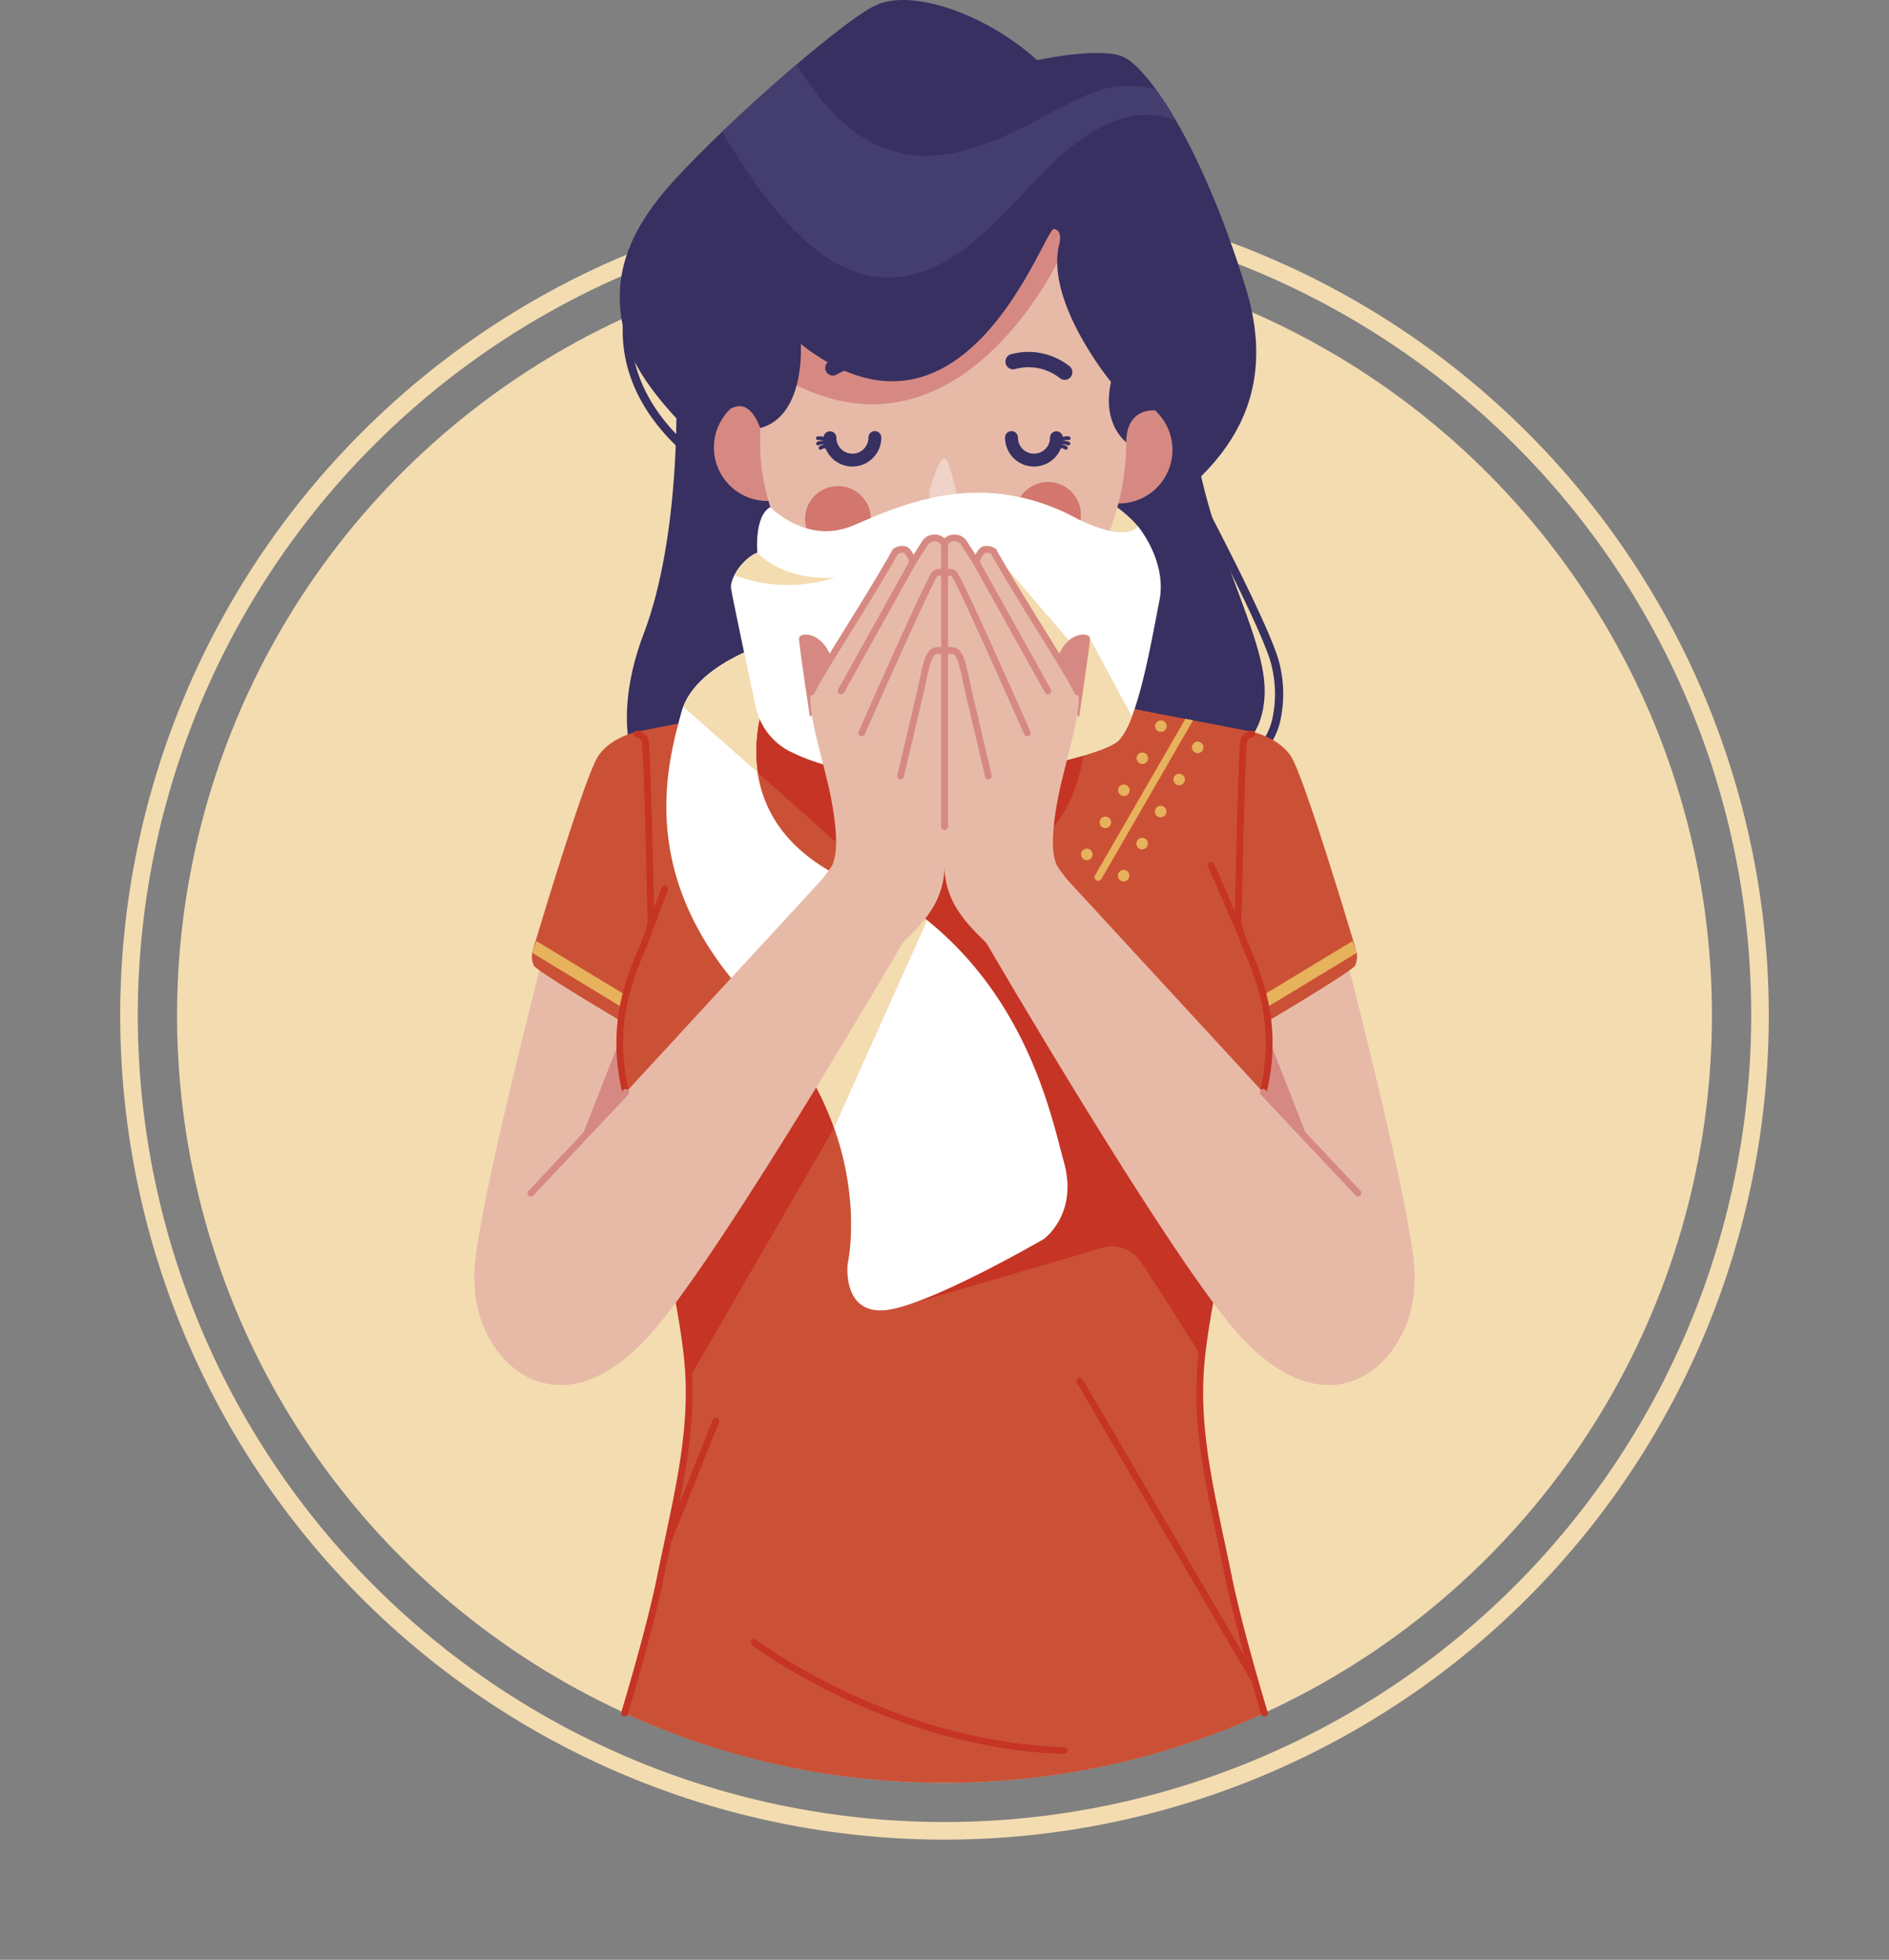 <svg xmlns="http://www.w3.org/2000/svg" width="237.036" height="245.926" viewBox="0 0 237.036 245.926">
  <rect x="0" y="0" width="237.036" height="245.926" fill="#808080" stroke="none"/>
  <g id="Grupo_459" data-name="Grupo 459" transform="translate(-228.156 -54.466)">
    <path id="Caminho_3575" data-name="Caminho 3575" d="M353.063,88.6a103.432,103.432,0,1,1-73.137,30.294A103.113,103.113,0,0,1,353.063,88.6Zm71.577,31.854a101.225,101.225,0,1,0,29.648,71.577A100.914,100.914,0,0,0,424.641,120.451Z" transform="translate(-6.389 -10.154)" fill="#f4dcb1" fill-rule="evenodd"/>
    <g id="Grupo_458" data-name="Grupo 458" transform="translate(228.156 54.466)">
      <circle id="Elipse_14" data-name="Elipse 14" cx="96.298" cy="96.298" r="96.298" transform="translate(0 60.326) rotate(-15.49)" fill="#f4dcb1"/>
      <g id="Grupo_457" data-name="Grupo 457" transform="translate(59.501)">
        <path id="Caminho_3576" data-name="Caminho 3576" d="M439.784,140.459a.514.514,0,1,1,.908-.484c.029.054,9.98,18.645,10.978,23.193a15.789,15.789,0,0,1,.072,7.156,9.008,9.008,0,0,1-3.211,5.054.515.515,0,1,1-.629-.815,8,8,0,0,0,2.841-4.489,14.792,14.792,0,0,0-.079-6.688C449.694,158.973,439.812,140.512,439.784,140.459Z" transform="translate(-350.599 -79.824)" fill="#373061" fill-rule="evenodd"/>
        <path id="Caminho_3577" data-name="Caminho 3577" d="M342.03,99.724a.515.515,0,1,1,.867.557c-.025.039-9.13,13.8,7.736,25.97a.514.514,0,0,1-.6.835C332.365,114.338,342,99.766,342.03,99.724Z" transform="translate(-320.747 -67.86)" fill="#373061" fill-rule="evenodd"/>
        <path id="Caminho_3578" data-name="Caminho 3578" d="M351.252,112.026s-9.335-7.7-11.4-14.289-1.033-12.393,4.39-18.977,22.075-21.43,26.722-23.625,14.076,1.243,20.269,6.882c0,0,7.808-1.718,10.778-.428s9.662,10.489,15.376,28.913-8.122,26.67-17.9,32.7l-34.953-2.086Z" transform="translate(-320.592 -54.466)" fill="#373061" fill-rule="evenodd"/>
        <path id="Caminho_3579" data-name="Caminho 3579" d="M351,118.813l-4.674,1.746s.648,18.046-4.1,30.471-.972,22.926,6.693,20.412c0,0,.448,7.569,6.8,9.318s14.249,3.106,14.249,3.106l21.373,1.184s20.3,5.62,21.807-18.193c0,0,6.908-.3,7.017-8.579s-9.391-21.742-9.391-38.9S351,118.813,351,118.813Z" transform="translate(-320.969 -71.465)" fill="#373061" fill-rule="evenodd"/>
        <path id="Caminho_3580" data-name="Caminho 3580" d="M427.767,146.665a14.573,14.573,0,0,0-5.725-4.077c-3.91-1.645-3.246,4.386-2.018,4.939S426.734,149.708,427.767,146.665Z" transform="translate(-344.455 -80.598)" fill="#f4dcb1" fill-rule="evenodd"/>
        <path id="Caminho_3581" data-name="Caminho 3581" d="M333.287,185.581c-4.143,1.184-6.979,6.688-8.618,14.7-1.663,8.133-12.8,48.787-11.744,54.505-.4-3.249,24.5-24.264,27.995-27.669,0,0-1.858-25.656-2.587-31.3S335.419,185.8,333.287,185.581Z" transform="translate(-312.855 -93.473)" fill="#e7baa8" fill-rule="evenodd"/>
        <path id="Caminho_3582" data-name="Caminho 3582" d="M328.564,244.348c7.014-6.538,15.14-13.509,17.028-15.347,0,0-1.858-25.656-2.587-31.3-.115-.892-.267-1.753-.449-2.569L339.2,191.9l-2.233,26.835,1.3,3.348-2.456,3.734-7.252,18.533Z" transform="translate(-317.527 -95.354)" fill="#d68982" fill-rule="evenodd"/>
        <path id="Caminho_3583" data-name="Caminho 3583" d="M336.679,185.069s-3.491.6-5.2,3.13-8.2,24.384-8.2,24.384a2.7,2.7,0,0,0,.137,1.912c.478.82,12.773,8.06,12.773,8.06l6.967-17.281S342.751,186.012,336.679,185.069Z" transform="translate(-315.922 -93.321)" fill="#cb5136" fill-rule="evenodd"/>
        <path id="Caminho_3584" data-name="Caminho 3584" d="M323.762,222.568c-.287.729-.459,1.171-.459,1.171a2.721,2.721,0,0,0-.07.311l13.872,8.41.9-1.26Z" transform="translate(-315.943 -104.477)" fill="#e6b25c" fill-rule="evenodd"/>
        <path id="Caminho_3585" data-name="Caminho 3585" d="M448.56,185.581c4.143,1.184,6.979,6.688,8.619,14.7,1.662,8.133,12.8,48.787,11.742,54.505.4-3.249-24.5-24.264-27.994-27.669,0,0,1.857-25.656,2.587-31.3S446.428,185.8,448.56,185.581Z" transform="translate(-350.957 -93.473)" fill="#e7baa8" fill-rule="evenodd"/>
        <path id="Caminho_3586" data-name="Caminho 3586" d="M457.955,244.348c-7.014-6.538-15.141-13.509-17.028-15.347,0,0,1.857-25.656,2.587-31.3.115-.892.268-1.753.448-2.569l3.354-3.227,2.232,26.835-1.295,3.348,2.457,3.734,7.252,18.533Z" transform="translate(-350.957 -95.354)" fill="#d68982" fill-rule="evenodd"/>
        <path id="Caminho_3587" data-name="Caminho 3587" d="M448.576,185.069s3.491.6,5.2,3.13,8.2,24.384,8.2,24.384a2.7,2.7,0,0,1-.137,1.912c-.478.82-12.774,8.06-12.774,8.06L442.1,205.274S442.505,186.012,448.576,185.069Z" transform="translate(-351.304 -93.321)" fill="#cb5136" fill-rule="evenodd"/>
        <path id="Caminho_3588" data-name="Caminho 3588" d="M463.707,222.568c.287.729.459,1.171.459,1.171a2.846,2.846,0,0,1,.07.311l-13.871,8.41-.9-1.26Z" transform="translate(-353.498 -104.477)" fill="#e6b25c" fill-rule="evenodd"/>
        <path id="Caminho_3589" data-name="Caminho 3589" d="M391.92,130.512h0a11.187,11.187,0,0,1,11.154,11.155v21.354a11.187,11.187,0,0,1-11.154,11.155h0a11.188,11.188,0,0,1-11.155-11.155V141.667A11.188,11.188,0,0,1,391.92,130.512Z" transform="translate(-333.059 -77.09)" fill="#e6b5a3" fill-rule="evenodd"/>
        <path id="Caminho_3590" data-name="Caminho 3590" d="M392.551,177.8s-4.712,6.758-12.943,6.758-12.943-6.758-12.943-6.758c-.882-.991-2.618-.379-6.224.915s-11.059,2.416-19.09,4.049h0a.826.826,0,0,0-.33.36,1.349,1.349,0,0,1,1,.773c.3.684.662,19.284.753,22.562s-6.829,10.655-2.458,24.134c.808,2.49,1.51,4.622,2.12,6.457,0,0,4.266,16.488,4.994,25.23s-1.468,16.826-3.454,26.6c-1.026,5.047-2.917,11.772-4.508,17.1a95.929,95.929,0,0,0,40.139,8.745h0a95.931,95.931,0,0,0,40.137-8.743c-1.59-5.326-3.482-12.052-4.508-17.1-1.987-9.773-4.183-17.855-3.455-26.6s4.994-25.23,4.994-25.23c.612-1.835,1.312-3.966,2.121-6.457,4.372-13.479-2.549-20.855-2.457-24.134s.455-21.879.75-22.562a1.353,1.353,0,0,1,1-.773.809.809,0,0,0-.332-.36h0c-8.03-1.633-15.482-2.757-19.089-4.049S393.434,176.8,392.551,177.8Z" transform="translate(-320.594 -91.011)" fill="#cb5136" fill-rule="evenodd"/>
        <path id="Caminho_3591" data-name="Caminho 3591" d="M360.266,180.292c-1.132.289-2.438.576-3.876.87l-.082,3.515,2,4.147L369.8,199.048l-23.688,45.144a156.892,156.892,0,0,1,3.47,18.972q.075.9.108,1.79l18.221-31.528,17.026-13.066-9.368,35.732,26.525-7.755a4.356,4.356,0,0,1,4.262,1.857c.976,1.34,4.629,7.125,7.676,11.985.94-8.936,4.9-24.245,4.9-24.245.3-.906.625-1.885.973-2.943l-37.933-43.639-14.491-10.574Z" transform="translate(-322.751 -91.9)" fill="#c53424" fill-rule="evenodd"/>
        <g id="Grupo_443" data-name="Grupo 443" transform="translate(39.847 86.293)">
          <path id="Caminho_3592" data-name="Caminho 3592" d="M369.577,178.71s.981-.081,1.254,3.525c1.458,19.332,15.457,19.069,17.913,7.35v-5.032c-8.23,0-12.943-6.758-12.943-6.758C374.919,176.8,373.183,177.416,369.577,178.71Z" transform="translate(-369.577 -177.304)" fill="#c53424" fill-rule="evenodd"/>
          <path id="Caminho_3593" data-name="Caminho 3593" d="M416.029,178.71s-.981-.081-1.254,3.525c-1.459,19.332-15.456,19.069-17.914,7.35v-5.032c8.231,0,12.943-6.758,12.943-6.758C410.687,176.8,412.423,177.416,416.029,178.71Z" transform="translate(-377.694 -177.304)" fill="#c53424" fill-rule="evenodd"/>
        </g>
        <path id="Caminho_3594" data-name="Caminho 3594" d="M380.061,173.3l16.8-6.631,5.46-2.155v-2.382a20.27,20.27,0,0,1-11,3.347h-.311a19.1,19.1,0,0,1-11-3.924V168c-.053.721-.351,3.7-1.775,4.976a1.423,1.423,0,0,1,.139.137s.174.249.511.651Z" transform="translate(-332.307 -86.325)" fill="#d2887a" fill-rule="evenodd"/>
        <g id="Grupo_444" data-name="Grupo 444" transform="translate(30.086 49.492)">
          <path id="Caminho_3595" data-name="Caminho 3595" d="M426.123,125.373c.168.023.33.051.493.086h0a6.712,6.712,0,1,1-5.61,1.31c-.185,1.98.112,4.433,2.639,4.7L423.6,127.6A2.306,2.306,0,0,1,426.123,125.373Z" transform="translate(-374.365 -125.052)" fill="#d68982" fill-rule="evenodd"/>
          <path id="Caminho_3596" data-name="Caminho 3596" d="M361.553,124.918c-.166.021-.331.047-.492.08h0a6.713,6.713,0,1,0,5.591,1.389c.157,1.982-.174,4.431-2.7,4.659l.1-3.868A2.306,2.306,0,0,0,361.553,124.918Z" transform="translate(-355.682 -124.917)" fill="#d68982" fill-rule="evenodd"/>
        </g>
        <path id="Caminho_3597" data-name="Caminho 3597" d="M386.907,144.9c-12.526,0-22.975-15.455-22.975-27.658v-16.21A23.04,23.04,0,0,1,386.9,78.057h0a23.04,23.04,0,0,1,22.971,22.972V116.9C409.878,130.269,400.763,144.9,386.907,144.9Z" transform="translate(-328.051 -61.485)" fill="#e7baa8" fill-rule="evenodd"/>
        <path id="Caminho_3598" data-name="Caminho 3598" d="M362.654,110.683V106.71a22.854,22.854,0,0,1,5.34-14.682l34.58.858.686,3.687L401.031,98.2s-13.237,28.385-35.773,14.193C364.331,111.811,363.467,111.241,362.654,110.683Z" transform="translate(-327.67 -65.641)" fill="#d68982" fill-rule="evenodd"/>
        <path id="Caminho_3599" data-name="Caminho 3599" d="M413.541,140.571a4.13,4.13,0,1,0,4.2,4.053A4.13,4.13,0,0,0,413.541,140.571Z" transform="translate(-341.604 -80.082)" fill="#d3766d" fill-rule="evenodd"/>
        <path id="Caminho_3600" data-name="Caminho 3600" d="M376.018,141.293a4.129,4.129,0,1,0,4.2,4.052A4.131,4.131,0,0,0,376.018,141.293Z" transform="translate(-330.44 -80.297)" fill="#d3766d" fill-rule="evenodd"/>
        <path id="Caminho_3601" data-name="Caminho 3601" stroke="#c53424" d="M341.02,185.581a1.349,1.349,0,0,1,1,.773c.3.684.662,19.284.753,22.562s-6.829,10.655-2.458,24.134c.808,2.49,1.51,4.622,2.12,6.457,0,0,4.266,16.488,4.994,25.23s-1.468,16.826-3.454,26.6c-1.026,5.047-2.917,11.772-4.508,17.1m77.259-98.01-3.633-8.333m-70.5,8.006,1.928-5.109m11.2,94.588s17.05,12.9,38.906,13.552m23.922-8.786L396.593,266.79m-51.675,20.042,5.994-15.016m68.836,36.62c-1.59-5.326-3.482-12.052-4.508-17.1-1.987-9.773-4.183-17.855-3.455-26.6s4.994-25.23,4.994-25.23c.612-1.835,1.312-3.966,2.121-6.457,4.372-13.479-2.549-20.855-2.457-24.134s.455-21.879.75-22.562a1.353,1.353,0,0,1,1-.773" fill="none" transform="translate(-320.594 -93.473)" stroke-linecap="round" stroke-linejoin="round" stroke-width="0.85" fill-rule="evenodd"/>
        <path id="Caminho_3602" data-name="Caminho 3602" d="M383.544,118.019a.962.962,0,1,1-.795,1.753,6.3,6.3,0,0,0-5.68.365.966.966,0,1,1-1.028-1.635A8.326,8.326,0,0,1,383.544,118.019Z" transform="translate(-331.519 -73.17)" fill="#373061" fill-rule="evenodd"/>
        <path id="Caminho_3603" data-name="Caminho 3603" d="M362.652,168.209s-11.692,2.585-13.587,9.489-5.791,21.406,9.452,36.923,11.418,32.274,11.418,32.274-.728,6.194,4.554,5.829,20.035-8.925,20.035-8.925,4.372-3.1,2.551-9.654c-1.52-5.47-4.364-20.03-17.156-30.358a29.359,29.359,0,0,0-8.162-4.249c-19.126-7.468-12.031-23.89-12.031-23.89Z" transform="translate(-323.068 -88.305)" fill="#fff" fill-rule="evenodd"/>
        <path id="Caminho_3604" data-name="Caminho 3604" d="M363.551,168.209s-10.878,2.405-13.35,8.773l9.327,8.247a19.4,19.4,0,0,1,1.1-9.581l2.925-7.439Zm-1.226,49.662a40.268,40.268,0,0,1,6.806,11.96l11.687-26.044a43.271,43.271,0,0,0-8.1-4.226Z" transform="translate(-323.966 -88.305)" fill="#f4dcb1" fill-rule="evenodd"/>
        <path id="Caminho_3605" data-name="Caminho 3605" d="M415.8,119.118a.962.962,0,0,1-1.228,1.482,6.307,6.307,0,0,0-5.577-1.142.966.966,0,0,1-.562-1.849A8.329,8.329,0,0,1,415.8,119.118Z" transform="translate(-341.086 -73.154)" fill="#373061" fill-rule="evenodd"/>
        <path id="Caminho_3606" data-name="Caminho 3606" d="M396.7,137.511a19.871,19.871,0,0,1,.913,3.686c-.115.492-2.665.84-3.295.159-.42-.454.23-2.337.775-3.6C395.841,136.035,396.211,135.914,396.7,137.511Z" transform="translate(-337.052 -78.837)" fill="#f0d3c8" fill-rule="evenodd"/>
        <g id="Grupo_445" data-name="Grupo 445" transform="translate(42.874 54.1)">
          <path id="Caminho_3607" data-name="Caminho 3607" d="M413.329,132.3a2.014,2.014,0,0,1-4.028-.015.806.806,0,1,0-1.613-.006,3.628,3.628,0,0,0,6.989,1.378.6.6,0,0,1,.491.1.231.231,0,1,0,.28-.367,1,1,0,0,0-.616-.2l0-.018a1.088,1.088,0,0,1,.7.076.231.231,0,1,0,.2-.417,1.5,1.5,0,0,0-.818-.133v0a1.429,1.429,0,0,1,.722-.1.231.231,0,1,0,.056-.458,1.856,1.856,0,0,0-.764.062.807.807,0,0,0-1.607.105Z" transform="translate(-383.943 -131.477)" fill="#373061" fill-rule="evenodd"/>
          <path id="Caminho_3608" data-name="Caminho 3608" d="M376.459,132.3a2.014,2.014,0,1,0,4.028-.015.807.807,0,1,1,1.614-.006,3.628,3.628,0,0,1-6.989,1.378.594.594,0,0,0-.491.1.231.231,0,1,1-.28-.367,1,1,0,0,1,.616-.2l0-.018a1.084,1.084,0,0,0-.7.076.231.231,0,0,1-.2-.417,1.5,1.5,0,0,1,.818-.133v0a1.433,1.433,0,0,0-.723-.1.231.231,0,0,1-.055-.458,1.864,1.864,0,0,1,.765.062.806.806,0,0,1,1.605.105Z" transform="translate(-373.887 -131.477)" fill="#373061" fill-rule="evenodd"/>
        </g>
        <path id="Caminho_3609" data-name="Caminho 3609" d="M413.573,104.766l-2.116,5.286s-3.516-.358-3.516,3.993c0,0-3.115-2.247-1.914-7.564,0,0-8.26-10-6.516-17.234,0,0,.556-1.758-.643-1.973s-11.19,30.57-31.769,14.448c0,0,.617,9.033-5.1,10.547,0,0-1.158-3.776-3.557-2.488,0,0-3.258-18.862,1.887-26.751s11.319-15.778,22.3-14.749S414.518,78.915,413.573,104.766Z" transform="translate(-326.113 -58.549)" fill="#373061" fill-rule="evenodd"/>
        <path id="Caminho_3610" data-name="Caminho 3610" d="M363.663,144.281s4.551,4.769,10.347,2.327,15.511-7.134,27.2-1.372c0,0,6.461,3.745,8.6,1.482,0,0,3.661,4.362,2.675,9.3s-2.634,14.98-5.1,17.532-28.315,8.231-41.567,1.235a8.213,8.213,0,0,1-3.868-4.939c-.741-3.292-2.964-13.828-3.211-15.31s1.893-4.116,3.293-4.527C362.029,150.009,361.617,145.4,363.663,144.281Z" transform="translate(-326.499 -80.651)" fill="#fff" fill-rule="evenodd"/>
        <path id="Caminho_3611" data-name="Caminho 3611" d="M359.339,156.012a6.126,6.126,0,0,1,2.875-2.815s3.23,3.6,9.732,3.108A18.838,18.838,0,0,1,359.339,156.012Z" transform="translate(-326.684 -83.839)" fill="#f4dcb1" fill-rule="evenodd"/>
        <path id="Caminho_3612" data-name="Caminho 3612" d="M421.166,173.865a9.18,9.18,0,0,1-1.649,2.989c-1.386,1.434-10.147,3.853-19.91,4.459-.614-4.5,1.721-19.427,1.721-19.427l2.718-8.3,9.85,11.467,2.02-.962Z" transform="translate(-338.633 -83.956)" fill="#f4dcb1" fill-rule="evenodd"/>
        <g id="Grupo_447" data-name="Grupo 447" transform="translate(59.017 67.463)">
          <path id="Caminho_3613" data-name="Caminho 3613" d="M419.526,178.106s1.334-8.828,1.366-9.778-3.929-1.145-4.582,4.682,2.946,4.91,2.946,4.91Z" transform="translate(-402.627 -155.652)" fill="#d68982" fill-rule="evenodd"/>
          <path id="Caminho_3614" data-name="Caminho 3614" d="M396.866,152.369v39.286c0,4.19,2.358,6.875,4.844,9.3s12.768,17.482,12.768,17.482l10.562-9.019s-13.408-16.472-14.063-17.782-.72-3.8.065-8.118,3.3-11.766,2.519-13.664S406.227,158,403.018,152.24a1.491,1.491,0,0,0-1.162-.246c-.574.18-1.031,1.555-1.031,1.555l-1.571-2.455a1.439,1.439,0,0,0-2.388.164Z" transform="translate(-396.866 -150.5)" fill="#e7baa8" fill-rule="evenodd"/>
          <g id="Grupo_446" data-name="Grupo 446">
            <line id="Linha_18" data-name="Linha 18" x2="9.018" y2="16.191" transform="translate(3.959 3.05)" fill="none" stroke="#d68982" stroke-linecap="round" stroke-linejoin="round" stroke-width="0.85"/>
            <path id="Caminho_3615" data-name="Caminho 3615" stroke="#d68982" d="M396.866,156.973a.858.858,0,0,1,1.191-.1c.622.524,9.2,19.971,9.2,19.971" fill="none" transform="translate(-396.866 -152.334)" stroke-linecap="round" stroke-linejoin="round" stroke-width="0.85" fill-rule="evenodd"/>
            <path id="Caminho_3616" data-name="Caminho 3616" stroke="#d68982" d="M396.866,170.984s.242-.556,1.223-.262,1.212,2.652,2,5.992,2.292,9.69,2.292,9.69" fill="none" transform="translate(-396.866 -156.49)" stroke-linecap="round" stroke-linejoin="round" stroke-width="0.85" fill-rule="evenodd"/>
            <line id="Linha_19" data-name="Linha 19" y2="35.507" transform="translate(0 0.758)" fill="none" stroke="#d68982" stroke-linecap="round" stroke-linejoin="round" stroke-width="0.85"/>
            <path id="Caminho_3617" data-name="Caminho 3617" stroke="#d68982" d="M413.562,169.853c-.786-1.9-7.334-11.851-10.543-17.613a1.491,1.491,0,0,0-1.162-.246c-.574.18-1.031,1.555-1.031,1.555l-1.571-2.455a1.439,1.439,0,0,0-2.388.164" fill="none" transform="translate(-396.866 -150.5)" stroke-linecap="round" stroke-linejoin="round" stroke-width="0.85" fill-rule="evenodd"/>
          </g>
          <path id="Caminho_3618" data-name="Caminho 3618" d="M435.348,267.732c-9.108-10.747-30.951-48.281-30.951-48.281l9.276-8.366.779.3,27.05,29.359,14.3,15.1C463.277,263.749,451.065,286.277,435.348,267.732Z" transform="translate(-399.106 -168.524)" fill="#e7baa8" fill-rule="evenodd"/>
        </g>
        <line id="Linha_20" data-name="Linha 20" x2="11.904" y2="12.645" transform="translate(99.009 137.075)" fill="none" stroke="#d68982" stroke-linecap="round" stroke-linejoin="round" stroke-width="0.85"/>
        <g id="Grupo_449" data-name="Grupo 449" transform="translate(0.069 67.463)">
          <path id="Caminho_3619" data-name="Caminho 3619" d="M372.231,178.106s-1.333-8.828-1.366-9.778,3.928-1.145,4.583,4.682-2.946,4.91-2.946,4.91Z" transform="translate(-330.182 -155.652)" fill="#d68982" fill-rule="evenodd"/>
          <path id="Caminho_3620" data-name="Caminho 3620" d="M384.934,152.369v39.286c0,4.19-2.357,6.875-4.845,9.3s-12.768,17.482-12.768,17.482l-10.562-9.019s13.409-16.472,14.064-17.782.721-3.8-.065-8.118-3.3-11.766-2.518-13.664S375.573,158,378.781,152.24a1.494,1.494,0,0,1,1.163-.246c.571.18,1.03,1.555,1.03,1.555l1.572-2.455a1.438,1.438,0,0,1,2.388.164Z" transform="translate(-325.985 -150.5)" fill="#e7baa8" fill-rule="evenodd"/>
          <g id="Grupo_448" data-name="Grupo 448" transform="translate(42.254)">
            <line id="Linha_21" data-name="Linha 21" x1="9.018" y2="16.191" transform="translate(3.717 3.05)" fill="none" stroke="#d68982" stroke-linecap="round" stroke-linejoin="round" stroke-width="0.85"/>
            <path id="Caminho_3621" data-name="Caminho 3621" stroke="#d68982" d="M392.465,156.973a.858.858,0,0,0-1.191-.1c-.624.524-9.2,19.971-9.2,19.971" fill="none" transform="translate(-375.77 -152.334)" stroke-linecap="round" stroke-linejoin="round" stroke-width="0.85" fill-rule="evenodd"/>
            <path id="Caminho_3622" data-name="Caminho 3622" stroke="#d68982" d="M394.531,170.984s-.242-.556-1.224-.262-1.211,2.652-2,5.992-2.29,9.69-2.29,9.69" fill="none" transform="translate(-377.837 -156.49)" stroke-linecap="round" stroke-linejoin="round" stroke-width="0.85" fill-rule="evenodd"/>
            <line id="Linha_22" data-name="Linha 22" y2="35.507" transform="translate(16.695 0.758)" fill="none" stroke="#d68982" stroke-linecap="round" stroke-linejoin="round" stroke-width="0.85"/>
            <path id="Caminho_3623" data-name="Caminho 3623" stroke="#d68982" d="M373.1,169.853c.786-1.9,7.333-11.851,10.542-17.613a1.494,1.494,0,0,1,1.163-.246c.571.18,1.03,1.555,1.03,1.555l1.572-2.455a1.438,1.438,0,0,1,2.388.164" fill="none" transform="translate(-373.101 -150.5)" stroke-linecap="round" stroke-linejoin="round" stroke-width="0.85" fill-rule="evenodd"/>
          </g>
          <path id="Caminho_3624" data-name="Caminho 3624" d="M335.66,267.732c9.106-10.747,30.951-48.281,30.951-48.281l-9.275-8.366-.78.3-27.05,29.359-14.3,15.1C307.731,263.749,319.943,286.277,335.66,267.732Z" transform="translate(-312.953 -168.524)" fill="#e7baa8" fill-rule="evenodd"/>
        </g>
        <line id="Linha_23" data-name="Linha 23" x1="11.904" y2="12.645" transform="translate(7.122 137.075)" fill="none" stroke="#d68982" stroke-linecap="round" stroke-linejoin="round" stroke-width="0.85"/>
        <g id="Grupo_456" data-name="Grupo 456" transform="translate(76.155 90.201)">
          <path id="Caminho_3625" data-name="Caminho 3625" d="M436.035,183.048l-11.49,19.9a.463.463,0,1,1-.8-.464l11.325-19.617Z" transform="translate(-421.981 -182.867)" fill="#e6b25c" fill-rule="evenodd"/>
          <g id="Grupo_455" data-name="Grupo 455" transform="translate(0 0.199)">
            <g id="Grupo_450" data-name="Grupo 450" transform="translate(9.293)">
              <path id="Caminho_3626" data-name="Caminho 3626" d="M435.571,183.247a.72.72,0,1,1-.984.263A.719.719,0,0,1,435.571,183.247Z" transform="translate(-434.491 -183.15)" fill="#e6b25c" fill-rule="evenodd"/>
              <path id="Caminho_3627" data-name="Caminho 3627" d="M442.146,187.042a.72.72,0,1,1-.984.263A.721.721,0,0,1,442.146,187.042Z" transform="translate(-436.447 -184.279)" fill="#e6b25c" fill-rule="evenodd"/>
            </g>
            <g id="Grupo_451" data-name="Grupo 451" transform="translate(6.97 4.024)">
              <path id="Caminho_3628" data-name="Caminho 3628" d="M432.263,188.974a.72.72,0,1,1-.984.264A.722.722,0,0,1,432.263,188.974Z" transform="translate(-431.183 -188.878)" fill="#e6b25c" fill-rule="evenodd"/>
              <path id="Caminho_3629" data-name="Caminho 3629" d="M438.838,192.771a.72.72,0,1,1-.983.263A.72.72,0,0,1,438.838,192.771Z" transform="translate(-433.139 -190.007)" fill="#e6b25c" fill-rule="evenodd"/>
            </g>
            <g id="Grupo_452" data-name="Grupo 452" transform="translate(4.647 8.048)">
              <path id="Caminho_3630" data-name="Caminho 3630" d="M428.956,194.7a.72.72,0,1,1-.983.263A.721.721,0,0,1,428.956,194.7Z" transform="translate(-427.876 -194.606)" fill="#e6b25c" fill-rule="evenodd"/>
              <path id="Caminho_3631" data-name="Caminho 3631" d="M435.532,198.5a.72.72,0,1,1-.984.263A.719.719,0,0,1,435.532,198.5Z" transform="translate(-429.832 -195.735)" fill="#e6b25c" fill-rule="evenodd"/>
            </g>
            <g id="Grupo_453" data-name="Grupo 453" transform="translate(2.324 12.072)">
              <path id="Caminho_3632" data-name="Caminho 3632" d="M425.648,200.431a.72.72,0,1,1-.983.263A.72.72,0,0,1,425.648,200.431Z" transform="translate(-424.569 -200.334)" fill="#e6b25c" fill-rule="evenodd"/>
              <path id="Caminho_3633" data-name="Caminho 3633" d="M432.223,204.226a.72.72,0,1,1-.983.264A.721.721,0,0,1,432.223,204.226Z" transform="translate(-426.525 -201.463)" fill="#e6b25c" fill-rule="evenodd"/>
            </g>
            <g id="Grupo_454" data-name="Grupo 454" transform="translate(0 16.096)">
              <path id="Caminho_3634" data-name="Caminho 3634" d="M422.342,206.158a.72.72,0,1,1-.984.264A.721.721,0,0,1,422.342,206.158Z" transform="translate(-421.262 -206.062)" fill="#e6b25c" fill-rule="evenodd"/>
              <path id="Caminho_3635" data-name="Caminho 3635" d="M428.917,209.955a.72.72,0,1,1-.983.263A.719.719,0,0,1,428.917,209.955Z" transform="translate(-423.218 -207.191)" fill="#e6b25c" fill-rule="evenodd"/>
            </g>
          </g>
        </g>
        <path id="Caminho_3636" data-name="Caminho 3636" d="M414.122,73.056a44.748,44.748,0,0,0-2.589-4.013,13.26,13.26,0,0,0-8.968.932c-9.272,4.031-23.746,16.518-36.056-4.011-3.079,2.625-6.386,5.61-9.343,8.438,3.35,5.82,9.055,14.212,15.454,17.1,10.164,4.59,18.142-4.917,23.169-10.273C399.893,76.861,406.836,70.016,414.122,73.056Z" transform="translate(-326.038 -57.887)" fill="#443e6f" fill-rule="evenodd"/>
      </g>
    </g>
  </g>
</svg>
